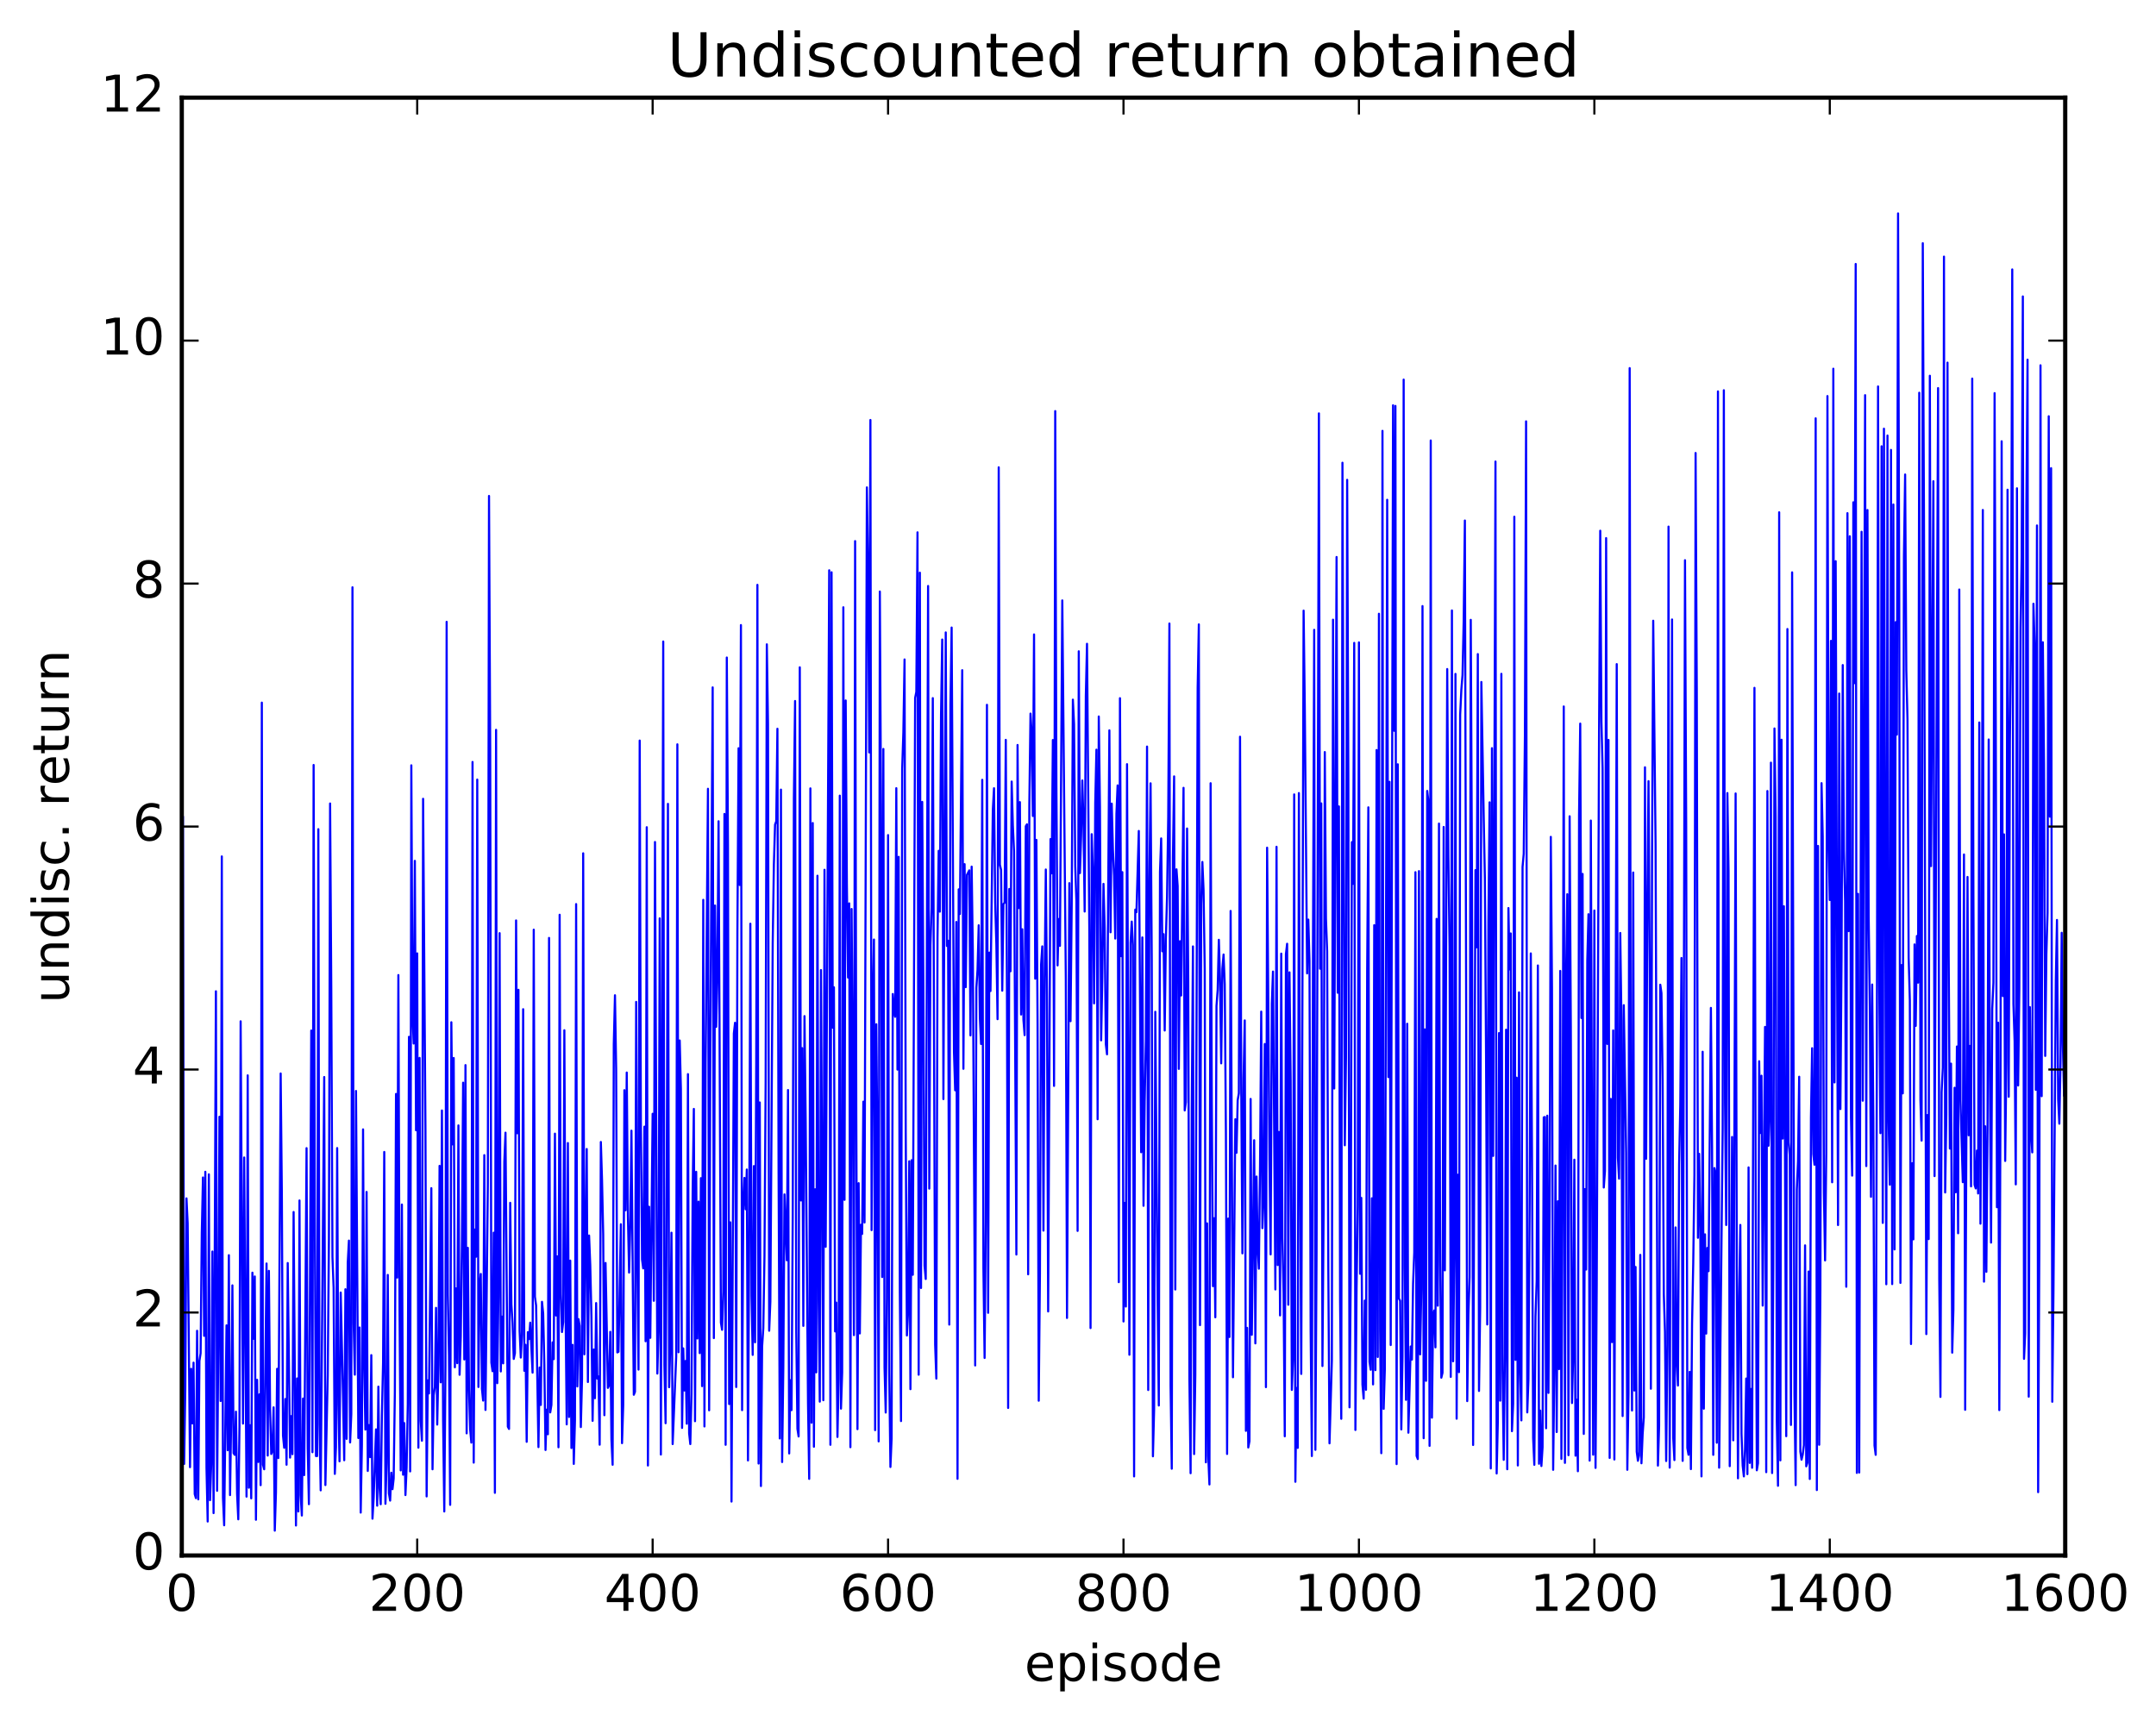 <?xml version="1.0" encoding="utf-8" standalone="no"?>
<!DOCTYPE svg PUBLIC "-//W3C//DTD SVG 1.1//EN"
  "http://www.w3.org/Graphics/SVG/1.1/DTD/svg11.dtd">
<!-- Created with matplotlib (http://matplotlib.org/) -->
<svg height="408pt" version="1.1" viewBox="0 0 511 408" width="511pt" xmlns="http://www.w3.org/2000/svg" xmlns:xlink="http://www.w3.org/1999/xlink">
 <defs>
  <style type="text/css">
*{stroke-linecap:butt;stroke-linejoin:round;stroke-miterlimit:100000;}
  </style>
 </defs>
 <g id="figure_1">
  <g id="patch_1">
   <path d="M 0 408.169 
L 511.954 408.169 
L 511.954 0 
L 0 0 
z
" style="fill:#ffffff;"/>
  </g>
  <g id="axes_1">
   <g id="patch_2">
    <path d="M 43.084 368.742 
L 489.484 368.742 
L 489.484 23.142 
L 43.084 23.142 
z
" style="fill:#ffffff;"/>
   </g>
   <g id="line2d_1">
    <path clip-path="url(#pb3cfd54b79)" d="M 43.084 350.789 
L 43.363 193.582 
L 43.642 347.044 
L 43.921 329.13 
L 44.2 284.088 
L 44.479 289.99 
L 45.037 347.809 
L 45.316 324.489 
L 45.595 337.425 
L 45.874 323.032 
L 46.153 354.191 
L 46.432 355.142 
L 46.711 315.478 
L 46.99 355.435 
L 47.269 322.599 
L 47.548 320.802 
L 47.827 292.301 
L 48.106 279.137 
L 48.385 316.674 
L 48.664 277.787 
L 48.943 347.938 
L 49.222 360.691 
L 49.501 278.393 
L 49.78 355.628 
L 50.059 347.229 
L 50.338 296.688 
L 50.617 358.696 
L 51.175 234.993 
L 51.454 353.412 
L 51.733 319.852 
L 52.012 264.737 
L 52.291 332.128 
L 52.57 203.023 
L 52.849 355.045 
L 53.128 361.585 
L 53.686 314.191 
L 53.965 343.795 
L 54.244 297.557 
L 54.523 354.423 
L 54.802 335.636 
L 55.081 304.708 
L 55.36 344.476 
L 55.639 344.897 
L 55.918 334.649 
L 56.197 354.201 
L 56.476 360.169 
L 56.755 338.269 
L 57.034 242.114 
L 57.592 337.477 
L 57.871 274.397 
L 58.429 354.789 
L 58.708 254.926 
L 58.987 352.677 
L 59.266 337.865 
L 59.545 355.202 
L 59.824 301.701 
L 60.103 317.378 
L 60.382 302.596 
L 60.661 360.275 
L 60.94 327.102 
L 61.219 346.568 
L 61.498 330.532 
L 61.777 352.071 
L 62.056 166.567 
L 62.335 347.227 
L 62.614 348.309 
L 63.172 299.527 
L 63.451 345.059 
L 63.73 301.274 
L 64.009 333.772 
L 64.288 344.687 
L 64.567 343.962 
L 64.846 333.629 
L 65.125 362.857 
L 65.404 353.799 
L 65.683 324.489 
L 65.962 345.65 
L 66.52 254.479 
L 66.799 282.805 
L 67.078 340.327 
L 67.357 343.205 
L 67.636 331.659 
L 67.915 347.228 
L 68.194 299.416 
L 68.752 345.54 
L 69.031 335.698 
L 69.31 344.731 
L 69.589 287.32 
L 70.147 361.637 
L 70.426 326.777 
L 70.705 358.313 
L 70.984 284.582 
L 71.263 354.428 
L 71.542 359.27 
L 71.821 331.544 
L 72.1 349.686 
L 72.658 272.179 
L 72.937 343.266 
L 73.216 356.581 
L 73.774 244.305 
L 74.053 344.261 
L 74.332 181.344 
L 74.611 285.82 
L 74.89 345.177 
L 75.169 345.169 
L 75.448 196.57 
L 75.727 337.559 
L 76.006 353.3 
L 76.843 255.32 
L 77.122 352.048 
L 77.68 326.065 
L 77.959 293.948 
L 78.238 190.476 
L 78.517 234.485 
L 78.796 297.979 
L 79.075 305.331 
L 79.354 349.4 
L 79.633 343.037 
L 79.912 272.163 
L 80.191 332.978 
L 80.47 346.423 
L 80.749 306.415 
L 81.307 331.325 
L 81.586 346.165 
L 81.865 305.63 
L 82.144 341.099 
L 82.423 299.356 
L 82.702 294.098 
L 82.981 341.951 
L 83.26 335.184 
L 83.539 139.224 
L 83.818 313.693 
L 84.097 325.88 
L 84.376 258.625 
L 84.934 340.894 
L 85.213 314.699 
L 85.492 358.574 
L 85.771 342.633 
L 86.05 267.733 
L 86.329 323.963 
L 86.608 338.902 
L 86.887 282.565 
L 87.166 348.7 
L 87.445 337.833 
L 87.724 345.425 
L 88.003 321.247 
L 88.282 360.019 
L 88.561 355.034 
L 89.119 338.847 
L 89.398 356.939 
L 89.677 328.721 
L 89.956 352.741 
L 90.235 356.593 
L 90.514 335.58 
L 90.793 323.071 
L 91.072 273.086 
L 91.351 356.492 
L 91.63 346.783 
L 91.909 302.237 
L 92.188 354.039 
L 92.467 355.735 
L 92.746 349.12 
L 93.025 353.027 
L 93.304 350.497 
L 93.583 330.144 
L 93.862 259.327 
L 94.141 302.872 
L 94.42 231.151 
L 94.699 310.362 
L 94.978 348.57 
L 95.257 285.545 
L 95.536 349.598 
L 95.815 337.355 
L 96.094 354.42 
L 96.373 347.916 
L 96.652 332.882 
L 96.931 245.788 
L 97.21 348.811 
L 97.489 181.43 
L 97.768 240.079 
L 98.047 247.377 
L 98.326 204.075 
L 98.605 267.947 
L 98.884 226.008 
L 99.163 343.188 
L 99.442 250.79 
L 99.721 336.823 
L 100 341.535 
L 100.279 189.364 
L 100.837 267.608 
L 101.116 354.741 
L 101.395 327.23 
L 101.674 330.326 
L 102.232 281.671 
L 102.511 348.309 
L 102.79 330.731 
L 103.069 328.792 
L 103.348 310.042 
L 103.627 337.713 
L 103.906 323.668 
L 104.185 276.372 
L 104.464 327.698 
L 104.743 263.254 
L 105.022 336.624 
L 105.301 358.31 
L 105.58 323.892 
L 105.859 147.41 
L 106.138 306.98 
L 106.417 321.325 
L 106.696 356.741 
L 106.975 242.335 
L 107.254 271.288 
L 107.533 250.803 
L 107.812 324.134 
L 108.091 305.426 
L 108.37 323.152 
L 108.649 266.792 
L 108.928 325.907 
L 109.207 316.83 
L 109.486 294.05 
L 109.765 256.663 
L 110.044 322.271 
L 110.323 252.498 
L 110.602 339.788 
L 110.881 295.808 
L 111.16 329.324 
L 111.439 338.883 
L 111.718 341.99 
L 111.997 180.633 
L 112.276 346.73 
L 112.555 291.472 
L 112.834 297.926 
L 113.113 184.808 
L 113.392 328.798 
L 113.671 305.063 
L 113.95 302.004 
L 114.229 329.221 
L 114.508 332.021 
L 114.787 273.836 
L 115.066 334.241 
L 115.624 280.667 
L 115.903 117.571 
L 116.182 177.558 
L 116.461 323.026 
L 116.74 325.06 
L 117.019 292.218 
L 117.298 353.891 
L 117.577 173.018 
L 117.856 327.894 
L 118.135 307.436 
L 118.414 221.215 
L 118.693 325.112 
L 118.972 312.117 
L 119.251 323.193 
L 119.53 275.42 
L 119.809 268.513 
L 120.367 338.207 
L 120.646 338.747 
L 120.925 285.144 
L 121.204 309.206 
L 121.483 313.631 
L 121.762 322.15 
L 122.041 320.788 
L 122.32 218.198 
L 122.599 268.65 
L 122.878 234.641 
L 123.157 315.53 
L 123.436 321.824 
L 123.715 316.428 
L 123.994 239.242 
L 124.273 324.961 
L 124.552 318.796 
L 124.831 341.795 
L 125.11 315.796 
L 125.389 317.449 
L 125.668 313.552 
L 126.226 325.398 
L 126.505 220.394 
L 126.784 307.394 
L 127.063 309.482 
L 127.621 343.05 
L 127.9 324.19 
L 128.179 333.058 
L 128.458 308.614 
L 128.737 311.344 
L 129.016 323.374 
L 129.295 343.736 
L 129.574 334.169 
L 129.853 340.003 
L 130.132 222.343 
L 130.411 334.829 
L 130.69 333.057 
L 130.969 318.23 
L 131.248 322.194 
L 131.527 268.745 
L 131.806 311.858 
L 132.085 297.839 
L 132.364 343.09 
L 132.643 216.853 
L 132.922 306.878 
L 133.201 315.767 
L 133.48 313.395 
L 133.759 244.232 
L 134.038 309.023 
L 134.317 337.663 
L 134.596 270.97 
L 134.875 335.903 
L 135.154 298.843 
L 135.433 343.268 
L 135.712 318.813 
L 135.991 347.035 
L 136.27 336.807 
L 136.549 214.323 
L 136.828 328.67 
L 137.107 312.713 
L 137.386 314.32 
L 137.665 338.301 
L 137.944 326.986 
L 138.223 202.283 
L 138.502 321.058 
L 139.06 272.384 
L 139.339 327.617 
L 139.618 292.893 
L 139.897 299.875 
L 140.176 312.024 
L 140.455 336.826 
L 140.734 319.924 
L 141.013 331.46 
L 141.292 308.906 
L 141.571 326.823 
L 141.85 326.293 
L 142.129 342.483 
L 142.408 270.72 
L 142.687 279.743 
L 142.966 292.603 
L 143.245 335.488 
L 143.524 299.396 
L 144.082 329.012 
L 144.361 328.409 
L 144.64 315.723 
L 144.919 341.202 
L 145.198 347.236 
L 145.477 247.535 
L 145.756 235.939 
L 146.035 253.37 
L 146.314 320.608 
L 146.593 320.448 
L 147.151 290.216 
L 147.43 342.115 
L 147.709 333.093 
L 147.988 258.443 
L 148.267 286.906 
L 148.546 254.256 
L 148.825 288.331 
L 149.104 301.676 
L 149.383 290.368 
L 149.662 268.041 
L 150.22 330.644 
L 150.499 329.939 
L 150.778 237.512 
L 151.057 298.582 
L 151.336 324.679 
L 151.615 175.557 
L 151.894 265.97 
L 152.173 298.572 
L 152.452 300.683 
L 152.731 267.087 
L 153.01 317.956 
L 153.289 196.101 
L 153.568 347.415 
L 153.847 286.066 
L 154.126 317.15 
L 154.684 264.035 
L 154.963 308.366 
L 155.242 199.605 
L 155.8 325.618 
L 156.079 315.409 
L 156.358 217.711 
L 156.637 344.815 
L 157.195 152.078 
L 157.474 323.545 
L 157.753 337.388 
L 158.032 279.021 
L 158.311 190.563 
L 158.59 328.854 
L 158.869 318.521 
L 159.148 292.23 
L 159.427 342.335 
L 160.264 321.611 
L 160.543 176.451 
L 160.822 320.559 
L 161.101 246.659 
L 161.38 258.184 
L 161.659 338.505 
L 161.938 319.65 
L 162.217 329.638 
L 162.496 322.628 
L 162.775 337.509 
L 163.054 254.635 
L 163.333 339.754 
L 163.612 342.336 
L 163.891 330.513 
L 164.17 282.367 
L 164.449 262.882 
L 164.728 336.908 
L 165.007 277.787 
L 165.286 317.305 
L 165.565 284.857 
L 165.844 320.774 
L 166.123 279.294 
L 166.402 328.598 
L 166.681 213.32 
L 166.96 338.155 
L 167.239 251.979 
L 167.797 186.991 
L 168.076 334.327 
L 168.355 248.397 
L 168.913 162.953 
L 169.192 317.209 
L 169.471 214.664 
L 169.75 243.421 
L 170.029 231.072 
L 170.308 194.688 
L 170.866 313.544 
L 171.145 315.246 
L 171.424 306.217 
L 171.703 192.951 
L 171.982 342.505 
L 172.261 155.873 
L 172.54 200.478 
L 172.819 332.846 
L 173.098 289.772 
L 173.377 355.962 
L 173.935 244.998 
L 174.214 242.461 
L 174.493 328.809 
L 174.772 220.739 
L 175.051 177.379 
L 175.33 209.795 
L 175.609 148.179 
L 175.888 334.291 
L 176.167 286.171 
L 176.446 279.234 
L 176.725 286.665 
L 177.004 277.25 
L 177.283 346.215 
L 177.562 294.269 
L 177.841 218.977 
L 178.12 307.169 
L 178.399 321.189 
L 178.678 276.43 
L 178.957 318.202 
L 179.236 251.638 
L 179.515 138.644 
L 179.794 346.947 
L 180.073 261.349 
L 180.352 352.283 
L 180.631 319.205 
L 180.91 314.869 
L 181.189 297.832 
L 181.468 256.595 
L 181.747 152.748 
L 182.026 171.64 
L 182.305 315.465 
L 182.584 308.548 
L 183.142 223.581 
L 183.421 204.913 
L 183.7 195.467 
L 183.979 194.712 
L 184.258 172.757 
L 184.537 278.121 
L 184.816 340.997 
L 185.095 187.19 
L 185.374 346.591 
L 185.653 324.242 
L 185.932 283.146 
L 186.49 298.767 
L 186.769 258.406 
L 187.048 344.557 
L 187.327 327.198 
L 187.606 334.285 
L 187.885 288.766 
L 188.164 189.156 
L 188.443 166.182 
L 188.722 315.668 
L 189.001 338.711 
L 189.28 340.528 
L 189.559 158.193 
L 189.838 284.585 
L 190.117 248.474 
L 190.396 314.312 
L 190.675 240.884 
L 190.954 265.356 
L 191.512 332.693 
L 191.791 350.583 
L 192.07 186.896 
L 192.349 337.268 
L 192.628 195.104 
L 192.907 342.964 
L 193.186 281.933 
L 193.465 325.336 
L 193.744 207.602 
L 194.023 308.164 
L 194.302 332.273 
L 194.581 229.96 
L 195.139 331.935 
L 195.418 206.193 
L 195.697 295.564 
L 196.534 135.194 
L 196.813 342.501 
L 197.092 135.662 
L 197.371 243.62 
L 197.65 234.052 
L 197.929 315.622 
L 198.208 308.798 
L 198.487 340.643 
L 198.766 326.877 
L 199.045 188.618 
L 199.324 333.934 
L 199.603 325.368 
L 199.882 143.964 
L 200.161 284.437 
L 200.44 166.058 
L 200.719 209.765 
L 200.998 231.734 
L 201.277 214.153 
L 201.556 343.072 
L 201.835 215.483 
L 202.114 250.994 
L 202.393 316.504 
L 202.672 128.275 
L 202.951 264.072 
L 203.23 338.793 
L 203.509 280.488 
L 203.788 316.103 
L 204.067 290.333 
L 204.346 292.507 
L 204.625 261.165 
L 204.904 289.805 
L 205.462 115.542 
L 205.741 134.873 
L 206.02 178.37 
L 206.299 99.563 
L 206.578 291.617 
L 206.857 238.277 
L 207.136 222.728 
L 207.415 339.026 
L 207.694 242.801 
L 207.973 274.008 
L 208.252 341.694 
L 208.531 140.231 
L 208.81 191.033 
L 209.089 302.734 
L 209.368 177.547 
L 209.647 324.18 
L 209.926 334.857 
L 210.205 307.826 
L 210.484 197.968 
L 210.763 325.538 
L 211.042 347.761 
L 211.321 340.975 
L 211.6 235.643 
L 211.879 239.496 
L 212.158 241.038 
L 212.437 186.846 
L 212.716 253.557 
L 212.995 203.122 
L 213.274 306.453 
L 213.553 336.877 
L 213.832 182.217 
L 214.111 173.618 
L 214.39 156.33 
L 214.669 268.347 
L 214.948 316.586 
L 215.227 311.02 
L 215.506 275.287 
L 215.785 329.315 
L 216.064 275.039 
L 216.343 302.2 
L 216.901 165.433 
L 217.18 164.017 
L 217.459 126.197 
L 217.738 325.889 
L 218.017 135.759 
L 218.296 305.33 
L 218.575 190.105 
L 218.854 234.051 
L 219.133 300.03 
L 219.412 303.198 
L 219.97 138.917 
L 220.249 281.775 
L 220.528 224.029 
L 220.807 215.121 
L 221.086 165.5 
L 221.644 318.729 
L 221.923 326.811 
L 222.202 222.237 
L 222.481 201.693 
L 222.76 216.122 
L 223.039 169.412 
L 223.318 151.609 
L 223.597 260.55 
L 224.155 149.923 
L 224.434 224.255 
L 224.713 223.007 
L 224.992 314.009 
L 225.271 167.073 
L 225.55 148.766 
L 226.108 249.435 
L 226.387 258.473 
L 226.666 218.563 
L 226.945 350.569 
L 227.224 210.832 
L 227.503 216.678 
L 228.061 158.878 
L 228.34 253.371 
L 228.619 204.859 
L 228.898 234.01 
L 229.177 207.414 
L 229.735 206.33 
L 230.014 245.454 
L 230.293 205.442 
L 230.572 225.54 
L 231.13 323.694 
L 231.409 234.165 
L 231.688 229.9 
L 231.967 219.348 
L 232.246 241.302 
L 232.525 247.486 
L 232.804 184.869 
L 233.083 300.568 
L 233.362 321.916 
L 233.641 289.706 
L 233.92 167.083 
L 234.199 311.214 
L 234.478 225.826 
L 234.757 234.938 
L 235.315 191.983 
L 235.594 186.861 
L 235.873 214.093 
L 236.152 223.878 
L 236.431 241.605 
L 236.71 110.781 
L 236.989 205.001 
L 237.268 206.218 
L 237.547 234.847 
L 237.826 214.3 
L 238.105 213.986 
L 238.384 175.394 
L 238.663 234.907 
L 238.942 333.766 
L 239.221 210.742 
L 239.5 230.251 
L 239.779 185.28 
L 240.058 195.661 
L 240.337 201.741 
L 240.895 297.398 
L 241.174 176.606 
L 241.453 215.268 
L 241.732 190.154 
L 242.011 240.503 
L 242.29 220.293 
L 242.569 241.755 
L 242.848 245.395 
L 243.127 195.876 
L 243.406 195.413 
L 243.685 302.088 
L 243.964 190.69 
L 244.243 169.167 
L 244.522 173.788 
L 244.801 193.438 
L 245.08 150.399 
L 245.359 231.994 
L 245.638 199.105 
L 245.917 242.711 
L 246.196 332.054 
L 246.475 301.992 
L 246.754 228.692 
L 247.033 224.345 
L 247.312 291.726 
L 247.591 231.9 
L 247.87 206.129 
L 248.149 236.084 
L 248.428 310.893 
L 248.986 198.911 
L 249.265 207.034 
L 249.544 175.432 
L 249.823 257.426 
L 250.102 97.453 
L 250.381 186.343 
L 250.66 228.862 
L 250.939 217.867 
L 251.218 224.226 
L 251.776 142.336 
L 252.613 231.953 
L 252.892 312.436 
L 253.45 209.365 
L 253.729 242.082 
L 254.008 214.457 
L 254.287 165.861 
L 254.566 171.729 
L 254.845 205.319 
L 255.124 213.604 
L 255.403 291.797 
L 255.682 154.398 
L 255.961 206.976 
L 256.24 198.186 
L 256.519 185.015 
L 256.798 194.856 
L 257.077 216.088 
L 257.356 164.968 
L 257.635 152.617 
L 258.193 221.372 
L 258.472 314.83 
L 258.751 197.753 
L 259.03 206.636 
L 259.309 237.861 
L 259.588 190.301 
L 259.867 177.723 
L 260.146 265.329 
L 260.425 169.851 
L 260.704 191.361 
L 260.983 246.625 
L 261.262 231.769 
L 261.541 209.53 
L 261.82 219.979 
L 262.099 247.553 
L 262.378 249.941 
L 262.936 173.133 
L 263.215 221.004 
L 263.494 190.512 
L 263.773 201.414 
L 264.052 207.63 
L 264.331 222.498 
L 264.61 192.932 
L 264.889 186.189 
L 265.168 303.948 
L 265.447 165.513 
L 265.726 226.672 
L 266.005 206.751 
L 266.284 313.269 
L 266.563 285.163 
L 266.842 309.725 
L 267.121 181.156 
L 267.679 321.156 
L 267.958 223.548 
L 268.237 218.476 
L 268.516 224.051 
L 268.795 349.996 
L 269.074 215.637 
L 269.353 216.244 
L 269.911 196.987 
L 270.469 273.147 
L 270.748 222.23 
L 271.027 285.848 
L 271.306 260.97 
L 271.585 246.663 
L 271.864 176.982 
L 272.143 329.517 
L 272.422 209.026 
L 272.701 185.697 
L 272.98 227.577 
L 273.259 345.232 
L 273.538 334.113 
L 273.817 239.856 
L 274.375 308.39 
L 274.654 333.185 
L 274.933 206.679 
L 275.212 198.758 
L 275.491 225.517 
L 275.77 221.454 
L 276.049 244.292 
L 276.328 222.443 
L 276.607 212.593 
L 276.886 193.71 
L 277.165 147.815 
L 277.444 328.496 
L 277.723 348.175 
L 278.002 203.164 
L 278.281 184.051 
L 278.56 305.689 
L 278.839 206.081 
L 279.118 210.03 
L 279.397 253.393 
L 279.676 223.124 
L 279.955 235.993 
L 280.513 186.765 
L 280.792 263.239 
L 281.071 261.257 
L 281.35 196.408 
L 281.629 232.393 
L 281.908 327.058 
L 282.187 349.241 
L 282.466 262.627 
L 282.745 224.359 
L 283.024 344.703 
L 283.303 325.871 
L 283.861 163.032 
L 284.14 148.02 
L 284.419 314.136 
L 284.698 214.186 
L 284.977 204.338 
L 285.256 210.947 
L 285.535 229.686 
L 285.814 346.664 
L 286.093 290.01 
L 286.372 345.123 
L 286.651 351.909 
L 286.93 185.673 
L 287.209 261.087 
L 287.488 304.899 
L 287.767 288.794 
L 288.046 312.281 
L 288.325 238.467 
L 288.604 234.687 
L 288.883 222.793 
L 289.162 232.124 
L 289.441 252.076 
L 289.72 229.684 
L 289.999 226.276 
L 290.278 233.383 
L 290.557 268.616 
L 290.836 344.677 
L 291.115 288.878 
L 291.394 316.945 
L 291.673 215.953 
L 292.231 326.49 
L 292.789 265.33 
L 293.068 273.273 
L 293.347 260.817 
L 293.626 259.172 
L 293.905 174.65 
L 294.184 257.006 
L 294.463 297.121 
L 294.742 255.668 
L 295.021 241.901 
L 295.3 339.196 
L 295.579 314.785 
L 295.858 343.142 
L 296.137 341.649 
L 296.416 260.517 
L 296.695 316.419 
L 297.253 270.299 
L 297.532 318.46 
L 297.811 278.907 
L 298.09 295.648 
L 298.369 300.762 
L 298.648 276.39 
L 298.927 239.812 
L 299.206 291.139 
L 299.485 284.067 
L 299.764 247.494 
L 300.043 328.836 
L 300.322 200.951 
L 300.88 274.668 
L 301.159 297.369 
L 301.438 237.972 
L 301.717 230.318 
L 302.275 305.676 
L 302.554 200.739 
L 302.833 299.893 
L 303.112 268.342 
L 303.391 311.831 
L 303.67 226.067 
L 303.949 293.543 
L 304.228 306.61 
L 304.507 340.489 
L 304.786 226.174 
L 305.065 223.728 
L 305.344 309.3 
L 305.623 230.501 
L 305.902 256.336 
L 306.181 329.497 
L 306.46 322.455 
L 306.739 188.325 
L 307.018 351.272 
L 307.297 329.03 
L 307.576 343.238 
L 307.855 188.003 
L 308.134 275.195 
L 308.413 325.703 
L 308.971 144.753 
L 309.25 167.458 
L 309.808 230.757 
L 310.087 218.003 
L 310.366 227.75 
L 310.645 315.561 
L 310.924 345.169 
L 311.203 222.49 
L 311.482 149.31 
L 311.761 343.704 
L 312.04 297.38 
L 312.598 97.998 
L 312.877 229.642 
L 313.156 190.456 
L 313.435 323.833 
L 313.714 287.026 
L 313.993 178.286 
L 314.272 217.813 
L 314.551 225.53 
L 314.83 300.744 
L 315.109 342.157 
L 315.667 322.526 
L 315.946 146.906 
L 316.225 258.039 
L 316.783 132.044 
L 317.062 235.338 
L 317.341 191.167 
L 317.62 308.408 
L 317.899 336.339 
L 318.178 109.697 
L 318.736 271.498 
L 319.015 250.749 
L 319.294 113.752 
L 319.573 183.967 
L 319.852 333.621 
L 320.131 304.083 
L 320.41 199.636 
L 320.689 209.53 
L 320.968 152.406 
L 321.247 338.99 
L 321.526 305.398 
L 321.805 286.023 
L 322.084 152.284 
L 322.363 301.967 
L 322.642 283.972 
L 322.921 328.227 
L 323.2 331.554 
L 323.479 308.315 
L 323.758 329.459 
L 324.037 230.225 
L 324.316 191.389 
L 324.595 322.865 
L 324.874 324.712 
L 325.153 284.07 
L 325.432 328.185 
L 325.711 219.324 
L 325.99 324.804 
L 326.269 177.802 
L 326.548 321.684 
L 326.827 145.498 
L 327.106 315.197 
L 327.385 344.494 
L 327.664 102.142 
L 327.943 333.99 
L 328.222 324.605 
L 328.78 118.483 
L 329.059 255.335 
L 329.338 185.344 
L 329.617 318.851 
L 330.175 96.074 
L 330.454 173.243 
L 330.733 96.229 
L 331.012 347.082 
L 331.291 181.183 
L 331.57 307.856 
L 331.849 308.358 
L 332.128 338.867 
L 332.407 321.615 
L 332.686 89.987 
L 332.965 300.155 
L 333.244 331.852 
L 333.523 242.688 
L 333.802 339.635 
L 334.36 319.202 
L 334.639 322.316 
L 334.918 304.348 
L 335.197 296.921 
L 335.476 206.762 
L 335.755 345.141 
L 336.034 345.881 
L 336.313 206.506 
L 336.592 321.065 
L 336.871 305.564 
L 337.15 143.677 
L 337.429 340.944 
L 337.708 244.031 
L 337.987 327.338 
L 338.266 187.499 
L 338.545 189.856 
L 338.824 342.757 
L 339.103 104.42 
L 339.382 336.075 
L 339.661 311.838 
L 339.94 310.658 
L 340.219 319.405 
L 340.498 217.822 
L 340.777 309.531 
L 341.056 195.236 
L 341.335 298.782 
L 341.614 326.595 
L 341.893 325.426 
L 342.172 196.042 
L 342.451 301.151 
L 343.009 158.605 
L 343.288 202.839 
L 343.567 224.422 
L 343.846 326.399 
L 344.125 144.715 
L 344.404 322.708 
L 344.683 298.189 
L 344.962 159.758 
L 345.241 336.316 
L 345.52 278.483 
L 345.799 325.283 
L 346.078 169.421 
L 346.357 163.528 
L 346.636 160.037 
L 346.915 147.124 
L 347.194 123.397 
L 347.752 332.148 
L 348.031 311.577 
L 348.31 302.731 
L 348.589 146.943 
L 348.868 205.02 
L 349.147 342.547 
L 349.705 206.266 
L 349.984 224.567 
L 350.263 155.06 
L 350.542 329.737 
L 350.821 309.998 
L 351.1 161.675 
L 351.658 193.701 
L 351.937 208.376 
L 352.216 250.411 
L 352.495 313.981 
L 352.774 218.596 
L 353.053 190.202 
L 353.332 348.101 
L 353.611 177.365 
L 353.89 274.02 
L 354.448 109.416 
L 354.727 349.307 
L 355.006 336.969 
L 355.285 244.904 
L 355.564 332.043 
L 355.843 159.74 
L 356.122 324.867 
L 356.401 346.069 
L 356.68 320.798 
L 356.959 244.102 
L 357.238 348.294 
L 357.517 215.267 
L 357.796 229.813 
L 358.075 221.281 
L 358.354 339.274 
L 358.633 332.767 
L 358.912 122.496 
L 359.191 322.386 
L 359.47 255.476 
L 359.749 347.402 
L 360.028 235.253 
L 360.307 325.445 
L 360.586 336.717 
L 360.865 205.509 
L 361.144 202.397 
L 361.423 174.467 
L 361.702 99.885 
L 361.981 334.826 
L 362.26 326.987 
L 362.539 286.112 
L 362.818 226.019 
L 363.097 272.274 
L 363.376 340.916 
L 363.655 347.247 
L 363.934 312.108 
L 364.213 303.643 
L 364.492 228.877 
L 364.771 347 
L 365.05 334.397 
L 365.329 347.536 
L 365.608 343.067 
L 365.887 264.88 
L 366.166 264.803 
L 366.445 338.575 
L 366.724 264.484 
L 367.003 330.198 
L 367.282 286.107 
L 367.561 198.392 
L 367.84 234.275 
L 368.119 348.435 
L 368.398 324.33 
L 368.677 276.307 
L 368.956 339.477 
L 369.235 284.768 
L 369.514 324.563 
L 369.793 230.166 
L 370.072 345.845 
L 370.351 281.379 
L 370.63 167.476 
L 370.909 346.79 
L 371.188 231.05 
L 371.467 211.98 
L 371.746 344.969 
L 372.025 193.508 
L 372.304 243.425 
L 372.583 332.605 
L 372.862 321.459 
L 373.141 274.92 
L 373.42 345.089 
L 373.699 331.819 
L 373.978 348.769 
L 374.257 193.235 
L 374.536 171.539 
L 374.815 241.332 
L 375.094 207.178 
L 375.373 339.923 
L 375.652 281.886 
L 375.931 300.962 
L 376.21 227.753 
L 376.489 216.728 
L 376.768 346.256 
L 377.047 194.525 
L 377.605 344.849 
L 377.884 215.848 
L 378.163 347.981 
L 378.442 304.981 
L 379 173.425 
L 379.279 125.814 
L 379.558 171.03 
L 379.837 182.168 
L 380.116 281.511 
L 380.395 277.611 
L 380.674 127.563 
L 380.953 247.471 
L 381.232 175.408 
L 381.511 345.617 
L 381.79 260.517 
L 382.069 318.158 
L 382.348 244.273 
L 382.627 345.986 
L 383.185 157.435 
L 383.464 274.413 
L 383.743 279.413 
L 384.022 221.174 
L 384.301 241.91 
L 384.58 335.693 
L 384.859 238.286 
L 385.417 273.289 
L 385.696 348.432 
L 385.975 330.369 
L 386.254 87.265 
L 386.533 281.906 
L 386.812 334.377 
L 387.091 206.838 
L 387.37 329.647 
L 387.649 300.348 
L 387.928 344.161 
L 388.207 346.296 
L 388.486 345.057 
L 388.765 297.486 
L 389.044 346.884 
L 389.323 340.017 
L 389.602 336.003 
L 389.881 181.896 
L 390.16 274.706 
L 390.439 215.415 
L 390.718 185.184 
L 390.997 227.965 
L 391.276 329.211 
L 391.555 203.336 
L 391.834 147.149 
L 392.392 200.077 
L 392.95 347.435 
L 393.229 338.002 
L 393.508 233.436 
L 393.787 235.441 
L 394.066 255.996 
L 394.345 306.74 
L 394.624 315.666 
L 394.903 346.349 
L 395.182 318.632 
L 395.461 124.838 
L 395.74 347.916 
L 396.298 146.853 
L 396.577 340.901 
L 396.856 346.129 
L 397.135 290.975 
L 397.414 322.65 
L 397.693 328.455 
L 397.972 276.043 
L 398.251 261.891 
L 398.53 227.102 
L 398.809 346.315 
L 399.367 132.802 
L 399.646 195.171 
L 399.925 343.246 
L 400.204 344.87 
L 400.483 325.213 
L 400.762 348.267 
L 401.041 313.748 
L 401.32 299.458 
L 401.599 278.49 
L 401.878 107.386 
L 402.157 163.349 
L 402.436 293.429 
L 402.715 273.527 
L 402.994 291.532 
L 403.273 349.993 
L 403.552 249.334 
L 403.831 333.94 
L 404.11 292.619 
L 404.389 316.143 
L 404.668 295.833 
L 404.947 301.343 
L 405.505 238.939 
L 405.784 272.236 
L 406.063 344.886 
L 406.342 276.903 
L 406.621 278.283 
L 406.9 342.015 
L 407.179 92.784 
L 407.458 347.931 
L 408.295 267.669 
L 408.574 92.511 
L 408.853 261.262 
L 409.132 290.402 
L 409.411 188.006 
L 409.69 206.633 
L 409.969 347.571 
L 410.248 322.589 
L 410.527 269.534 
L 410.806 341.44 
L 411.364 188.1 
L 411.643 300.251 
L 411.922 350.452 
L 412.201 307.216 
L 412.48 290.387 
L 412.759 339.843 
L 413.038 347.421 
L 413.317 349.995 
L 413.596 343.618 
L 413.875 326.795 
L 414.154 349.462 
L 414.433 276.745 
L 414.712 346.8 
L 414.991 329.268 
L 415.27 347.955 
L 415.828 163.061 
L 416.107 279.116 
L 416.386 348.549 
L 416.665 346.877 
L 416.944 251.579 
L 417.223 268.588 
L 417.502 255.008 
L 417.781 309.507 
L 418.339 243.445 
L 418.618 348.993 
L 418.897 187.519 
L 419.176 271.605 
L 419.455 263.551 
L 419.734 180.796 
L 420.013 349.201 
L 420.292 300.046 
L 420.571 172.692 
L 420.85 193.589 
L 421.129 336.903 
L 421.408 352.219 
L 421.687 121.444 
L 421.966 346.196 
L 422.245 175.368 
L 422.524 269.911 
L 422.803 214.836 
L 423.361 340.464 
L 423.64 149.115 
L 423.919 270.82 
L 424.198 273.842 
L 424.477 337.798 
L 424.756 135.683 
L 425.314 330.551 
L 425.593 352.068 
L 425.872 281.967 
L 426.151 275.298 
L 426.43 255.255 
L 426.709 344.127 
L 426.988 346.036 
L 427.267 344.815 
L 427.546 342.595 
L 427.825 295.23 
L 428.104 347.607 
L 428.383 346.763 
L 428.662 301.429 
L 428.941 350.608 
L 429.22 264.924 
L 429.499 248.486 
L 429.778 273.591 
L 430.057 276.115 
L 430.336 99.17 
L 430.615 353.233 
L 430.894 200.537 
L 431.173 342.496 
L 431.452 305.904 
L 431.731 185.659 
L 432.01 198.324 
L 432.289 282.734 
L 432.568 298.797 
L 432.847 273.439 
L 433.126 93.894 
L 433.405 198.45 
L 433.684 213.361 
L 433.963 151.918 
L 434.242 280.269 
L 434.521 87.412 
L 434.8 256.603 
L 435.079 133.041 
L 435.637 290.411 
L 435.916 164.416 
L 436.195 262.92 
L 436.474 227.078 
L 436.753 157.659 
L 437.032 201.56 
L 437.311 213.627 
L 437.59 305.037 
L 437.869 121.651 
L 438.148 220.73 
L 438.427 127.13 
L 438.706 264.859 
L 438.985 278.693 
L 439.264 119.079 
L 439.543 161.951 
L 439.822 62.575 
L 440.101 349.169 
L 440.38 211.892 
L 440.659 349.082 
L 441.217 126.066 
L 441.496 260.936 
L 442.054 93.679 
L 442.333 276.43 
L 442.612 120.904 
L 442.891 216.91 
L 443.17 238.613 
L 443.449 283.711 
L 443.728 233.392 
L 444.007 265.279 
L 444.286 342.674 
L 444.565 344.884 
L 444.844 249.648 
L 445.123 91.612 
L 445.402 232.393 
L 445.681 268.622 
L 445.96 105.791 
L 446.239 289.897 
L 446.518 101.621 
L 447.076 304.446 
L 447.355 103.249 
L 447.634 265.89 
L 447.913 280.846 
L 448.192 106.659 
L 448.471 304.409 
L 448.75 119.599 
L 449.029 296.186 
L 449.308 147.481 
L 449.587 174.144 
L 449.866 50.594 
L 450.145 142.814 
L 450.424 304.122 
L 450.703 228.779 
L 450.982 259.195 
L 451.261 131.844 
L 451.54 112.487 
L 451.819 158.897 
L 452.098 170.52 
L 452.377 227.007 
L 452.656 237.142 
L 452.935 318.613 
L 453.214 275.753 
L 453.493 293.809 
L 453.772 223.889 
L 454.051 243.202 
L 454.33 221.89 
L 454.609 232.948 
L 454.888 93.104 
L 455.167 260.807 
L 455.446 270.387 
L 455.725 57.655 
L 456.004 122.284 
L 456.562 316.264 
L 456.841 264.332 
L 457.12 293.737 
L 457.399 89.075 
L 457.678 205.32 
L 458.236 114.083 
L 458.515 278.805 
L 459.352 92 
L 459.631 303.254 
L 459.91 331.155 
L 460.189 258.917 
L 460.468 253.159 
L 460.747 60.833 
L 461.026 282.685 
L 461.305 264.179 
L 461.584 85.967 
L 461.863 226.281 
L 462.142 272.278 
L 462.421 252.144 
L 462.7 320.657 
L 462.979 310.468 
L 463.258 257.867 
L 463.537 282.645 
L 463.816 248.087 
L 464.095 292.354 
L 464.374 139.751 
L 464.653 260.854 
L 465.211 280.249 
L 465.49 202.564 
L 465.769 334.206 
L 466.327 207.892 
L 466.606 269.129 
L 466.885 247.941 
L 467.164 281.244 
L 467.443 89.75 
L 467.722 212.012 
L 468.001 280.858 
L 468.28 281.731 
L 468.559 272.756 
L 468.838 282.928 
L 469.117 171.272 
L 469.396 290.086 
L 469.675 238.799 
L 469.954 120.897 
L 470.233 303.827 
L 470.512 266.997 
L 470.791 301.502 
L 471.07 267.263 
L 471.349 175.304 
L 471.628 254.804 
L 471.907 294.57 
L 472.186 239.137 
L 472.465 232.946 
L 472.744 93.198 
L 473.023 170.793 
L 473.302 286.184 
L 473.581 242.444 
L 473.86 334.281 
L 474.139 260.533 
L 474.418 104.61 
L 474.697 236.135 
L 474.976 197.8 
L 475.255 275.21 
L 475.534 251.775 
L 475.813 116.094 
L 476.092 259.992 
L 476.371 175.827 
L 476.65 149.27 
L 476.929 63.876 
L 477.208 237.977 
L 477.487 246.828 
L 477.766 280.769 
L 478.045 115.757 
L 478.324 257.324 
L 478.603 234.518 
L 478.882 148.762 
L 479.161 132.079 
L 479.44 70.273 
L 479.719 322.132 
L 479.998 316.103 
L 480.277 120.21 
L 480.556 85.264 
L 480.835 331.093 
L 481.114 238.752 
L 481.393 268.266 
L 481.672 273.182 
L 481.951 143.12 
L 482.23 152.532 
L 482.509 258.358 
L 482.788 124.566 
L 483.067 353.732 
L 483.346 294.99 
L 483.625 86.597 
L 483.904 259.858 
L 484.183 152.259 
L 484.462 181.26 
L 484.741 250.317 
L 485.02 226.198 
L 485.299 216.388 
L 485.578 98.68 
L 485.857 193.603 
L 486.136 110.986 
L 486.415 332.299 
L 486.694 306.397 
L 487.252 232.447 
L 487.531 218.089 
L 487.81 260.568 
L 488.089 266.383 
L 488.368 252.064 
L 488.647 221.128 
L 488.926 247.59 
L 489.205 259.694 
L 489.205 259.694 
" style="fill:none;stroke:#0000ff;stroke-linecap:square;stroke-width:0.5;"/>
   </g>
   <g id="patch_3">
    <path d="M 43.084 368.742 
L 489.484 368.742 
" style="fill:none;stroke:#000000;stroke-linecap:square;stroke-linejoin:miter;"/>
   </g>
   <g id="patch_4">
    <path d="M 43.084 23.142 
L 489.484 23.142 
" style="fill:none;stroke:#000000;stroke-linecap:square;stroke-linejoin:miter;"/>
   </g>
   <g id="patch_5">
    <path d="M 489.484 368.742 
L 489.484 23.142 
" style="fill:none;stroke:#000000;stroke-linecap:square;stroke-linejoin:miter;"/>
   </g>
   <g id="patch_6">
    <path d="M 43.084 368.742 
L 43.084 23.142 
" style="fill:none;stroke:#000000;stroke-linecap:square;stroke-linejoin:miter;"/>
   </g>
   <g id="matplotlib.axis_1">
    <g id="xtick_1">
     <g id="line2d_2">
      <defs>
       <path d="M 0 0 
L 0 -4 
" id="m8e31c9f1b2" style="stroke:#000000;stroke-width:0.5;"/>
      </defs>
      <g>
       <use style="stroke:#000000;stroke-width:0.5;" x="43.084" xlink:href="#m8e31c9f1b2" y="368.742"/>
      </g>
     </g>
     <g id="line2d_3">
      <defs>
       <path d="M 0 0 
L 0 4 
" id="m9984b044dd" style="stroke:#000000;stroke-width:0.5;"/>
      </defs>
      <g>
       <use style="stroke:#000000;stroke-width:0.5;" x="43.084" xlink:href="#m9984b044dd" y="23.142"/>
      </g>
     </g>
     <g id="text_1">
      <!-- 0 -->
      <defs>
       <path d="M 31.781 66.406 
Q 24.172 66.406 20.328 58.906 
Q 16.5 51.422 16.5 36.375 
Q 16.5 21.391 20.328 13.891 
Q 24.172 6.391 31.781 6.391 
Q 39.453 6.391 43.281 13.891 
Q 47.125 21.391 47.125 36.375 
Q 47.125 51.422 43.281 58.906 
Q 39.453 66.406 31.781 66.406 
M 31.781 74.219 
Q 44.047 74.219 50.516 64.516 
Q 56.984 54.828 56.984 36.375 
Q 56.984 17.969 50.516 8.266 
Q 44.047 -1.422 31.781 -1.422 
Q 19.531 -1.422 13.062 8.266 
Q 6.594 17.969 6.594 36.375 
Q 6.594 54.828 13.062 64.516 
Q 19.531 74.219 31.781 74.219 
" id="BitstreamVeraSans-Roman-30"/>
      </defs>
      <g transform="translate(39.266 381.86)scale(0.12 -0.12)">
       <use xlink:href="#BitstreamVeraSans-Roman-30"/>
      </g>
     </g>
    </g>
    <g id="xtick_2">
     <g id="line2d_4">
      <g>
       <use style="stroke:#000000;stroke-width:0.5;" x="98.884" xlink:href="#m8e31c9f1b2" y="368.742"/>
      </g>
     </g>
     <g id="line2d_5">
      <g>
       <use style="stroke:#000000;stroke-width:0.5;" x="98.884" xlink:href="#m9984b044dd" y="23.142"/>
      </g>
     </g>
     <g id="text_2">
      <!-- 200 -->
      <defs>
       <path d="M 19.188 8.297 
L 53.609 8.297 
L 53.609 0 
L 7.328 0 
L 7.328 8.297 
Q 12.938 14.109 22.625 23.891 
Q 32.328 33.688 34.812 36.531 
Q 39.547 41.844 41.422 45.531 
Q 43.312 49.219 43.312 52.781 
Q 43.312 58.594 39.234 62.25 
Q 35.156 65.922 28.609 65.922 
Q 23.969 65.922 18.812 64.312 
Q 13.672 62.703 7.812 59.422 
L 7.812 69.391 
Q 13.766 71.781 18.938 73 
Q 24.125 74.219 28.422 74.219 
Q 39.75 74.219 46.484 68.547 
Q 53.219 62.891 53.219 53.422 
Q 53.219 48.922 51.531 44.891 
Q 49.859 40.875 45.406 35.406 
Q 44.188 33.984 37.641 27.219 
Q 31.109 20.453 19.188 8.297 
" id="BitstreamVeraSans-Roman-32"/>
      </defs>
      <g transform="translate(87.431 381.86)scale(0.12 -0.12)">
       <use xlink:href="#BitstreamVeraSans-Roman-32"/>
       <use x="63.623" xlink:href="#BitstreamVeraSans-Roman-30"/>
       <use x="127.246" xlink:href="#BitstreamVeraSans-Roman-30"/>
      </g>
     </g>
    </g>
    <g id="xtick_3">
     <g id="line2d_6">
      <g>
       <use style="stroke:#000000;stroke-width:0.5;" x="154.684" xlink:href="#m8e31c9f1b2" y="368.742"/>
      </g>
     </g>
     <g id="line2d_7">
      <g>
       <use style="stroke:#000000;stroke-width:0.5;" x="154.684" xlink:href="#m9984b044dd" y="23.142"/>
      </g>
     </g>
     <g id="text_3">
      <!-- 400 -->
      <defs>
       <path d="M 37.797 64.312 
L 12.891 25.391 
L 37.797 25.391 
z
M 35.203 72.906 
L 47.609 72.906 
L 47.609 25.391 
L 58.016 25.391 
L 58.016 17.188 
L 47.609 17.188 
L 47.609 0 
L 37.797 0 
L 37.797 17.188 
L 4.891 17.188 
L 4.891 26.703 
z
" id="BitstreamVeraSans-Roman-34"/>
      </defs>
      <g transform="translate(143.231 381.86)scale(0.12 -0.12)">
       <use xlink:href="#BitstreamVeraSans-Roman-34"/>
       <use x="63.623" xlink:href="#BitstreamVeraSans-Roman-30"/>
       <use x="127.246" xlink:href="#BitstreamVeraSans-Roman-30"/>
      </g>
     </g>
    </g>
    <g id="xtick_4">
     <g id="line2d_8">
      <g>
       <use style="stroke:#000000;stroke-width:0.5;" x="210.484" xlink:href="#m8e31c9f1b2" y="368.742"/>
      </g>
     </g>
     <g id="line2d_9">
      <g>
       <use style="stroke:#000000;stroke-width:0.5;" x="210.484" xlink:href="#m9984b044dd" y="23.142"/>
      </g>
     </g>
     <g id="text_4">
      <!-- 600 -->
      <defs>
       <path d="M 33.016 40.375 
Q 26.375 40.375 22.484 35.828 
Q 18.609 31.297 18.609 23.391 
Q 18.609 15.531 22.484 10.953 
Q 26.375 6.391 33.016 6.391 
Q 39.656 6.391 43.531 10.953 
Q 47.406 15.531 47.406 23.391 
Q 47.406 31.297 43.531 35.828 
Q 39.656 40.375 33.016 40.375 
M 52.594 71.297 
L 52.594 62.312 
Q 48.875 64.062 45.094 64.984 
Q 41.312 65.922 37.594 65.922 
Q 27.828 65.922 22.672 59.328 
Q 17.531 52.734 16.797 39.406 
Q 19.672 43.656 24.016 45.922 
Q 28.375 48.188 33.594 48.188 
Q 44.578 48.188 50.953 41.516 
Q 57.328 34.859 57.328 23.391 
Q 57.328 12.156 50.688 5.359 
Q 44.047 -1.422 33.016 -1.422 
Q 20.359 -1.422 13.672 8.266 
Q 6.984 17.969 6.984 36.375 
Q 6.984 53.656 15.188 63.938 
Q 23.391 74.219 37.203 74.219 
Q 40.922 74.219 44.703 73.484 
Q 48.484 72.75 52.594 71.297 
" id="BitstreamVeraSans-Roman-36"/>
      </defs>
      <g transform="translate(199.031 381.86)scale(0.12 -0.12)">
       <use xlink:href="#BitstreamVeraSans-Roman-36"/>
       <use x="63.623" xlink:href="#BitstreamVeraSans-Roman-30"/>
       <use x="127.246" xlink:href="#BitstreamVeraSans-Roman-30"/>
      </g>
     </g>
    </g>
    <g id="xtick_5">
     <g id="line2d_10">
      <g>
       <use style="stroke:#000000;stroke-width:0.5;" x="266.284" xlink:href="#m8e31c9f1b2" y="368.742"/>
      </g>
     </g>
     <g id="line2d_11">
      <g>
       <use style="stroke:#000000;stroke-width:0.5;" x="266.284" xlink:href="#m9984b044dd" y="23.142"/>
      </g>
     </g>
     <g id="text_5">
      <!-- 800 -->
      <defs>
       <path d="M 31.781 34.625 
Q 24.75 34.625 20.719 30.859 
Q 16.703 27.094 16.703 20.516 
Q 16.703 13.922 20.719 10.156 
Q 24.75 6.391 31.781 6.391 
Q 38.812 6.391 42.859 10.172 
Q 46.922 13.969 46.922 20.516 
Q 46.922 27.094 42.891 30.859 
Q 38.875 34.625 31.781 34.625 
M 21.922 38.812 
Q 15.578 40.375 12.031 44.719 
Q 8.5 49.078 8.5 55.328 
Q 8.5 64.062 14.719 69.141 
Q 20.953 74.219 31.781 74.219 
Q 42.672 74.219 48.875 69.141 
Q 55.078 64.062 55.078 55.328 
Q 55.078 49.078 51.531 44.719 
Q 48 40.375 41.703 38.812 
Q 48.828 37.156 52.797 32.312 
Q 56.781 27.484 56.781 20.516 
Q 56.781 9.906 50.312 4.234 
Q 43.844 -1.422 31.781 -1.422 
Q 19.734 -1.422 13.25 4.234 
Q 6.781 9.906 6.781 20.516 
Q 6.781 27.484 10.781 32.312 
Q 14.797 37.156 21.922 38.812 
M 18.312 54.391 
Q 18.312 48.734 21.844 45.562 
Q 25.391 42.391 31.781 42.391 
Q 38.141 42.391 41.719 45.562 
Q 45.312 48.734 45.312 54.391 
Q 45.312 60.062 41.719 63.234 
Q 38.141 66.406 31.781 66.406 
Q 25.391 66.406 21.844 63.234 
Q 18.312 60.062 18.312 54.391 
" id="BitstreamVeraSans-Roman-38"/>
      </defs>
      <g transform="translate(254.831 381.86)scale(0.12 -0.12)">
       <use xlink:href="#BitstreamVeraSans-Roman-38"/>
       <use x="63.623" xlink:href="#BitstreamVeraSans-Roman-30"/>
       <use x="127.246" xlink:href="#BitstreamVeraSans-Roman-30"/>
      </g>
     </g>
    </g>
    <g id="xtick_6">
     <g id="line2d_12">
      <g>
       <use style="stroke:#000000;stroke-width:0.5;" x="322.084" xlink:href="#m8e31c9f1b2" y="368.742"/>
      </g>
     </g>
     <g id="line2d_13">
      <g>
       <use style="stroke:#000000;stroke-width:0.5;" x="322.084" xlink:href="#m9984b044dd" y="23.142"/>
      </g>
     </g>
     <g id="text_6">
      <!-- 1000 -->
      <defs>
       <path d="M 12.406 8.297 
L 28.516 8.297 
L 28.516 63.922 
L 10.984 60.406 
L 10.984 69.391 
L 28.422 72.906 
L 38.281 72.906 
L 38.281 8.297 
L 54.391 8.297 
L 54.391 0 
L 12.406 0 
z
" id="BitstreamVeraSans-Roman-31"/>
      </defs>
      <g transform="translate(306.814 381.86)scale(0.12 -0.12)">
       <use xlink:href="#BitstreamVeraSans-Roman-31"/>
       <use x="63.623" xlink:href="#BitstreamVeraSans-Roman-30"/>
       <use x="127.246" xlink:href="#BitstreamVeraSans-Roman-30"/>
       <use x="190.869" xlink:href="#BitstreamVeraSans-Roman-30"/>
      </g>
     </g>
    </g>
    <g id="xtick_7">
     <g id="line2d_14">
      <g>
       <use style="stroke:#000000;stroke-width:0.5;" x="377.884" xlink:href="#m8e31c9f1b2" y="368.742"/>
      </g>
     </g>
     <g id="line2d_15">
      <g>
       <use style="stroke:#000000;stroke-width:0.5;" x="377.884" xlink:href="#m9984b044dd" y="23.142"/>
      </g>
     </g>
     <g id="text_7">
      <!-- 1200 -->
      <g transform="translate(362.614 381.86)scale(0.12 -0.12)">
       <use xlink:href="#BitstreamVeraSans-Roman-31"/>
       <use x="63.623" xlink:href="#BitstreamVeraSans-Roman-32"/>
       <use x="127.246" xlink:href="#BitstreamVeraSans-Roman-30"/>
       <use x="190.869" xlink:href="#BitstreamVeraSans-Roman-30"/>
      </g>
     </g>
    </g>
    <g id="xtick_8">
     <g id="line2d_16">
      <g>
       <use style="stroke:#000000;stroke-width:0.5;" x="433.684" xlink:href="#m8e31c9f1b2" y="368.742"/>
      </g>
     </g>
     <g id="line2d_17">
      <g>
       <use style="stroke:#000000;stroke-width:0.5;" x="433.684" xlink:href="#m9984b044dd" y="23.142"/>
      </g>
     </g>
     <g id="text_8">
      <!-- 1400 -->
      <g transform="translate(418.414 381.86)scale(0.12 -0.12)">
       <use xlink:href="#BitstreamVeraSans-Roman-31"/>
       <use x="63.623" xlink:href="#BitstreamVeraSans-Roman-34"/>
       <use x="127.246" xlink:href="#BitstreamVeraSans-Roman-30"/>
       <use x="190.869" xlink:href="#BitstreamVeraSans-Roman-30"/>
      </g>
     </g>
    </g>
    <g id="xtick_9">
     <g id="line2d_18">
      <g>
       <use style="stroke:#000000;stroke-width:0.5;" x="489.484" xlink:href="#m8e31c9f1b2" y="368.742"/>
      </g>
     </g>
     <g id="line2d_19">
      <g>
       <use style="stroke:#000000;stroke-width:0.5;" x="489.484" xlink:href="#m9984b044dd" y="23.142"/>
      </g>
     </g>
     <g id="text_9">
      <!-- 1600 -->
      <g transform="translate(474.214 381.86)scale(0.12 -0.12)">
       <use xlink:href="#BitstreamVeraSans-Roman-31"/>
       <use x="63.623" xlink:href="#BitstreamVeraSans-Roman-36"/>
       <use x="127.246" xlink:href="#BitstreamVeraSans-Roman-30"/>
       <use x="190.869" xlink:href="#BitstreamVeraSans-Roman-30"/>
      </g>
     </g>
    </g>
    <g id="text_10">
     <!-- episode -->
     <defs>
      <path d="M 18.109 8.203 
L 18.109 -20.797 
L 9.078 -20.797 
L 9.078 54.688 
L 18.109 54.688 
L 18.109 46.391 
Q 20.953 51.266 25.266 53.625 
Q 29.594 56 35.594 56 
Q 45.562 56 51.781 48.094 
Q 58.016 40.188 58.016 27.297 
Q 58.016 14.406 51.781 6.484 
Q 45.562 -1.422 35.594 -1.422 
Q 29.594 -1.422 25.266 0.953 
Q 20.953 3.328 18.109 8.203 
M 48.688 27.297 
Q 48.688 37.203 44.609 42.844 
Q 40.531 48.484 33.406 48.484 
Q 26.266 48.484 22.188 42.844 
Q 18.109 37.203 18.109 27.297 
Q 18.109 17.391 22.188 11.75 
Q 26.266 6.109 33.406 6.109 
Q 40.531 6.109 44.609 11.75 
Q 48.688 17.391 48.688 27.297 
" id="BitstreamVeraSans-Roman-70"/>
      <path d="M 30.609 48.391 
Q 23.391 48.391 19.188 42.75 
Q 14.984 37.109 14.984 27.297 
Q 14.984 17.484 19.156 11.844 
Q 23.344 6.203 30.609 6.203 
Q 37.797 6.203 41.984 11.859 
Q 46.188 17.531 46.188 27.297 
Q 46.188 37.016 41.984 42.703 
Q 37.797 48.391 30.609 48.391 
M 30.609 56 
Q 42.328 56 49.016 48.375 
Q 55.719 40.766 55.719 27.297 
Q 55.719 13.875 49.016 6.219 
Q 42.328 -1.422 30.609 -1.422 
Q 18.844 -1.422 12.172 6.219 
Q 5.516 13.875 5.516 27.297 
Q 5.516 40.766 12.172 48.375 
Q 18.844 56 30.609 56 
" id="BitstreamVeraSans-Roman-6f"/>
      <path d="M 9.422 54.688 
L 18.406 54.688 
L 18.406 0 
L 9.422 0 
z
M 9.422 75.984 
L 18.406 75.984 
L 18.406 64.594 
L 9.422 64.594 
z
" id="BitstreamVeraSans-Roman-69"/>
      <path d="M 45.406 46.391 
L 45.406 75.984 
L 54.391 75.984 
L 54.391 0 
L 45.406 0 
L 45.406 8.203 
Q 42.578 3.328 38.25 0.953 
Q 33.938 -1.422 27.875 -1.422 
Q 17.969 -1.422 11.734 6.484 
Q 5.516 14.406 5.516 27.297 
Q 5.516 40.188 11.734 48.094 
Q 17.969 56 27.875 56 
Q 33.938 56 38.25 53.625 
Q 42.578 51.266 45.406 46.391 
M 14.797 27.297 
Q 14.797 17.391 18.875 11.75 
Q 22.953 6.109 30.078 6.109 
Q 37.203 6.109 41.297 11.75 
Q 45.406 17.391 45.406 27.297 
Q 45.406 37.203 41.297 42.844 
Q 37.203 48.484 30.078 48.484 
Q 22.953 48.484 18.875 42.844 
Q 14.797 37.203 14.797 27.297 
" id="BitstreamVeraSans-Roman-64"/>
      <path d="M 44.281 53.078 
L 44.281 44.578 
Q 40.484 46.531 36.375 47.5 
Q 32.281 48.484 27.875 48.484 
Q 21.188 48.484 17.844 46.438 
Q 14.5 44.391 14.5 40.281 
Q 14.5 37.156 16.891 35.375 
Q 19.281 33.594 26.516 31.984 
L 29.594 31.297 
Q 39.156 29.25 43.188 25.516 
Q 47.219 21.781 47.219 15.094 
Q 47.219 7.469 41.188 3.016 
Q 35.156 -1.422 24.609 -1.422 
Q 20.219 -1.422 15.453 -0.562 
Q 10.688 0.297 5.422 2 
L 5.422 11.281 
Q 10.406 8.688 15.234 7.391 
Q 20.062 6.109 24.812 6.109 
Q 31.156 6.109 34.562 8.281 
Q 37.984 10.453 37.984 14.406 
Q 37.984 18.062 35.516 20.016 
Q 33.062 21.969 24.703 23.781 
L 21.578 24.516 
Q 13.234 26.266 9.516 29.906 
Q 5.812 33.547 5.812 39.891 
Q 5.812 47.609 11.281 51.797 
Q 16.75 56 26.812 56 
Q 31.781 56 36.172 55.266 
Q 40.578 54.547 44.281 53.078 
" id="BitstreamVeraSans-Roman-73"/>
      <path d="M 56.203 29.594 
L 56.203 25.203 
L 14.891 25.203 
Q 15.484 15.922 20.484 11.062 
Q 25.484 6.203 34.422 6.203 
Q 39.594 6.203 44.453 7.469 
Q 49.312 8.734 54.109 11.281 
L 54.109 2.781 
Q 49.266 0.734 44.188 -0.344 
Q 39.109 -1.422 33.891 -1.422 
Q 20.797 -1.422 13.156 6.188 
Q 5.516 13.812 5.516 26.812 
Q 5.516 40.234 12.766 48.109 
Q 20.016 56 32.328 56 
Q 43.359 56 49.781 48.891 
Q 56.203 41.797 56.203 29.594 
M 47.219 32.234 
Q 47.125 39.594 43.094 43.984 
Q 39.062 48.391 32.422 48.391 
Q 24.906 48.391 20.391 44.141 
Q 15.875 39.891 15.188 32.172 
z
" id="BitstreamVeraSans-Roman-65"/>
     </defs>
     <g transform="translate(242.818 398.474)scale(0.12 -0.12)">
      <use xlink:href="#BitstreamVeraSans-Roman-65"/>
      <use x="61.523" xlink:href="#BitstreamVeraSans-Roman-70"/>
      <use x="125.0" xlink:href="#BitstreamVeraSans-Roman-69"/>
      <use x="152.783" xlink:href="#BitstreamVeraSans-Roman-73"/>
      <use x="204.883" xlink:href="#BitstreamVeraSans-Roman-6f"/>
      <use x="266.064" xlink:href="#BitstreamVeraSans-Roman-64"/>
      <use x="329.541" xlink:href="#BitstreamVeraSans-Roman-65"/>
     </g>
    </g>
   </g>
   <g id="matplotlib.axis_2">
    <g id="ytick_1">
     <g id="line2d_20">
      <defs>
       <path d="M 0 0 
L 4 0 
" id="m983d9684ee" style="stroke:#000000;stroke-width:0.5;"/>
      </defs>
      <g>
       <use style="stroke:#000000;stroke-width:0.5;" x="43.084" xlink:href="#m983d9684ee" y="368.742"/>
      </g>
     </g>
     <g id="line2d_21">
      <defs>
       <path d="M 0 0 
L -4 0 
" id="m70089174dd" style="stroke:#000000;stroke-width:0.5;"/>
      </defs>
      <g>
       <use style="stroke:#000000;stroke-width:0.5;" x="489.484" xlink:href="#m70089174dd" y="368.742"/>
      </g>
     </g>
     <g id="text_11">
      <!-- 0 -->
      <g transform="translate(31.449 372.053)scale(0.12 -0.12)">
       <use xlink:href="#BitstreamVeraSans-Roman-30"/>
      </g>
     </g>
    </g>
    <g id="ytick_2">
     <g id="line2d_22">
      <g>
       <use style="stroke:#000000;stroke-width:0.5;" x="43.084" xlink:href="#m983d9684ee" y="311.142"/>
      </g>
     </g>
     <g id="line2d_23">
      <g>
       <use style="stroke:#000000;stroke-width:0.5;" x="489.484" xlink:href="#m70089174dd" y="311.142"/>
      </g>
     </g>
     <g id="text_12">
      <!-- 2 -->
      <g transform="translate(31.449 314.453)scale(0.12 -0.12)">
       <use xlink:href="#BitstreamVeraSans-Roman-32"/>
      </g>
     </g>
    </g>
    <g id="ytick_3">
     <g id="line2d_24">
      <g>
       <use style="stroke:#000000;stroke-width:0.5;" x="43.084" xlink:href="#m983d9684ee" y="253.542"/>
      </g>
     </g>
     <g id="line2d_25">
      <g>
       <use style="stroke:#000000;stroke-width:0.5;" x="489.484" xlink:href="#m70089174dd" y="253.542"/>
      </g>
     </g>
     <g id="text_13">
      <!-- 4 -->
      <g transform="translate(31.449 256.853)scale(0.12 -0.12)">
       <use xlink:href="#BitstreamVeraSans-Roman-34"/>
      </g>
     </g>
    </g>
    <g id="ytick_4">
     <g id="line2d_26">
      <g>
       <use style="stroke:#000000;stroke-width:0.5;" x="43.084" xlink:href="#m983d9684ee" y="195.942"/>
      </g>
     </g>
     <g id="line2d_27">
      <g>
       <use style="stroke:#000000;stroke-width:0.5;" x="489.484" xlink:href="#m70089174dd" y="195.942"/>
      </g>
     </g>
     <g id="text_14">
      <!-- 6 -->
      <g transform="translate(31.449 199.253)scale(0.12 -0.12)">
       <use xlink:href="#BitstreamVeraSans-Roman-36"/>
      </g>
     </g>
    </g>
    <g id="ytick_5">
     <g id="line2d_28">
      <g>
       <use style="stroke:#000000;stroke-width:0.5;" x="43.084" xlink:href="#m983d9684ee" y="138.342"/>
      </g>
     </g>
     <g id="line2d_29">
      <g>
       <use style="stroke:#000000;stroke-width:0.5;" x="489.484" xlink:href="#m70089174dd" y="138.342"/>
      </g>
     </g>
     <g id="text_15">
      <!-- 8 -->
      <g transform="translate(31.449 141.653)scale(0.12 -0.12)">
       <use xlink:href="#BitstreamVeraSans-Roman-38"/>
      </g>
     </g>
    </g>
    <g id="ytick_6">
     <g id="line2d_30">
      <g>
       <use style="stroke:#000000;stroke-width:0.5;" x="43.084" xlink:href="#m983d9684ee" y="80.742"/>
      </g>
     </g>
     <g id="line2d_31">
      <g>
       <use style="stroke:#000000;stroke-width:0.5;" x="489.484" xlink:href="#m70089174dd" y="80.742"/>
      </g>
     </g>
     <g id="text_16">
      <!-- 10 -->
      <g transform="translate(23.814 84.053)scale(0.12 -0.12)">
       <use xlink:href="#BitstreamVeraSans-Roman-31"/>
       <use x="63.623" xlink:href="#BitstreamVeraSans-Roman-30"/>
      </g>
     </g>
    </g>
    <g id="ytick_7">
     <g id="line2d_32">
      <g>
       <use style="stroke:#000000;stroke-width:0.5;" x="43.084" xlink:href="#m983d9684ee" y="23.142"/>
      </g>
     </g>
     <g id="line2d_33">
      <g>
       <use style="stroke:#000000;stroke-width:0.5;" x="489.484" xlink:href="#m70089174dd" y="23.142"/>
      </g>
     </g>
     <g id="text_17">
      <!-- 12 -->
      <g transform="translate(23.814 26.453)scale(0.12 -0.12)">
       <use xlink:href="#BitstreamVeraSans-Roman-31"/>
       <use x="63.623" xlink:href="#BitstreamVeraSans-Roman-32"/>
      </g>
     </g>
    </g>
    <g id="text_18">
     <!-- undisc. return -->
     <defs>
      <path d="M 48.781 52.594 
L 48.781 44.188 
Q 44.969 46.297 41.141 47.344 
Q 37.312 48.391 33.406 48.391 
Q 24.656 48.391 19.812 42.844 
Q 14.984 37.312 14.984 27.297 
Q 14.984 17.281 19.812 11.734 
Q 24.656 6.203 33.406 6.203 
Q 37.312 6.203 41.141 7.25 
Q 44.969 8.297 48.781 10.406 
L 48.781 2.094 
Q 45.016 0.344 40.984 -0.531 
Q 36.969 -1.422 32.422 -1.422 
Q 20.062 -1.422 12.781 6.344 
Q 5.516 14.109 5.516 27.297 
Q 5.516 40.672 12.859 48.328 
Q 20.219 56 33.016 56 
Q 37.156 56 41.109 55.141 
Q 45.062 54.297 48.781 52.594 
" id="BitstreamVeraSans-Roman-63"/>
      <path d="M 18.312 70.219 
L 18.312 54.688 
L 36.812 54.688 
L 36.812 47.703 
L 18.312 47.703 
L 18.312 18.016 
Q 18.312 11.328 20.141 9.422 
Q 21.969 7.516 27.594 7.516 
L 36.812 7.516 
L 36.812 0 
L 27.594 0 
Q 17.188 0 13.234 3.875 
Q 9.281 7.766 9.281 18.016 
L 9.281 47.703 
L 2.688 47.703 
L 2.688 54.688 
L 9.281 54.688 
L 9.281 70.219 
z
" id="BitstreamVeraSans-Roman-74"/>
      <path d="M 54.891 33.016 
L 54.891 0 
L 45.906 0 
L 45.906 32.719 
Q 45.906 40.484 42.875 44.328 
Q 39.844 48.188 33.797 48.188 
Q 26.516 48.188 22.312 43.547 
Q 18.109 38.922 18.109 30.906 
L 18.109 0 
L 9.078 0 
L 9.078 54.688 
L 18.109 54.688 
L 18.109 46.188 
Q 21.344 51.125 25.703 53.562 
Q 30.078 56 35.797 56 
Q 45.219 56 50.047 50.172 
Q 54.891 44.344 54.891 33.016 
" id="BitstreamVeraSans-Roman-6e"/>
      <path d="M 41.109 46.297 
Q 39.594 47.172 37.812 47.578 
Q 36.031 48 33.891 48 
Q 26.266 48 22.188 43.047 
Q 18.109 38.094 18.109 28.812 
L 18.109 0 
L 9.078 0 
L 9.078 54.688 
L 18.109 54.688 
L 18.109 46.188 
Q 20.953 51.172 25.484 53.578 
Q 30.031 56 36.531 56 
Q 37.453 56 38.578 55.875 
Q 39.703 55.766 41.062 55.516 
z
" id="BitstreamVeraSans-Roman-72"/>
      <path d="M 10.688 12.406 
L 21 12.406 
L 21 0 
L 10.688 0 
z
" id="BitstreamVeraSans-Roman-2e"/>
      <path d="M 8.5 21.578 
L 8.5 54.688 
L 17.484 54.688 
L 17.484 21.922 
Q 17.484 14.156 20.5 10.266 
Q 23.531 6.391 29.594 6.391 
Q 36.859 6.391 41.078 11.031 
Q 45.312 15.672 45.312 23.688 
L 45.312 54.688 
L 54.297 54.688 
L 54.297 0 
L 45.312 0 
L 45.312 8.406 
Q 42.047 3.422 37.719 1 
Q 33.406 -1.422 27.688 -1.422 
Q 18.266 -1.422 13.375 4.438 
Q 8.5 10.297 8.5 21.578 
" id="BitstreamVeraSans-Roman-75"/>
      <path id="BitstreamVeraSans-Roman-20"/>
     </defs>
     <g transform="translate(16.318 237.84)rotate(-90.0)scale(0.12 -0.12)">
      <use xlink:href="#BitstreamVeraSans-Roman-75"/>
      <use x="63.379" xlink:href="#BitstreamVeraSans-Roman-6e"/>
      <use x="126.758" xlink:href="#BitstreamVeraSans-Roman-64"/>
      <use x="190.234" xlink:href="#BitstreamVeraSans-Roman-69"/>
      <use x="218.018" xlink:href="#BitstreamVeraSans-Roman-73"/>
      <use x="270.117" xlink:href="#BitstreamVeraSans-Roman-63"/>
      <use x="325.098" xlink:href="#BitstreamVeraSans-Roman-2e"/>
      <use x="356.885" xlink:href="#BitstreamVeraSans-Roman-20"/>
      <use x="388.672" xlink:href="#BitstreamVeraSans-Roman-72"/>
      <use x="429.754" xlink:href="#BitstreamVeraSans-Roman-65"/>
      <use x="491.277" xlink:href="#BitstreamVeraSans-Roman-74"/>
      <use x="530.486" xlink:href="#BitstreamVeraSans-Roman-75"/>
      <use x="593.865" xlink:href="#BitstreamVeraSans-Roman-72"/>
      <use x="634.963" xlink:href="#BitstreamVeraSans-Roman-6e"/>
     </g>
    </g>
   </g>
   <g id="text_19">
    <!-- Undiscounted return obtained -->
    <defs>
     <path d="M 8.688 72.906 
L 18.609 72.906 
L 18.609 28.609 
Q 18.609 16.891 22.844 11.734 
Q 27.094 6.594 36.625 6.594 
Q 46.094 6.594 50.344 11.734 
Q 54.594 16.891 54.594 28.609 
L 54.594 72.906 
L 64.5 72.906 
L 64.5 27.391 
Q 64.5 13.141 57.438 5.859 
Q 50.391 -1.422 36.625 -1.422 
Q 22.797 -1.422 15.734 5.859 
Q 8.688 13.141 8.688 27.391 
z
" id="BitstreamVeraSans-Roman-55"/>
     <path d="M 48.688 27.297 
Q 48.688 37.203 44.609 42.844 
Q 40.531 48.484 33.406 48.484 
Q 26.266 48.484 22.188 42.844 
Q 18.109 37.203 18.109 27.297 
Q 18.109 17.391 22.188 11.75 
Q 26.266 6.109 33.406 6.109 
Q 40.531 6.109 44.609 11.75 
Q 48.688 17.391 48.688 27.297 
M 18.109 46.391 
Q 20.953 51.266 25.266 53.625 
Q 29.594 56 35.594 56 
Q 45.562 56 51.781 48.094 
Q 58.016 40.188 58.016 27.297 
Q 58.016 14.406 51.781 6.484 
Q 45.562 -1.422 35.594 -1.422 
Q 29.594 -1.422 25.266 0.953 
Q 20.953 3.328 18.109 8.203 
L 18.109 0 
L 9.078 0 
L 9.078 75.984 
L 18.109 75.984 
z
" id="BitstreamVeraSans-Roman-62"/>
     <path d="M 34.281 27.484 
Q 23.391 27.484 19.188 25 
Q 14.984 22.516 14.984 16.5 
Q 14.984 11.719 18.141 8.906 
Q 21.297 6.109 26.703 6.109 
Q 34.188 6.109 38.703 11.406 
Q 43.219 16.703 43.219 25.484 
L 43.219 27.484 
z
M 52.203 31.203 
L 52.203 0 
L 43.219 0 
L 43.219 8.297 
Q 40.141 3.328 35.547 0.953 
Q 30.953 -1.422 24.312 -1.422 
Q 15.922 -1.422 10.953 3.297 
Q 6 8.016 6 15.922 
Q 6 25.141 12.172 29.828 
Q 18.359 34.516 30.609 34.516 
L 43.219 34.516 
L 43.219 35.406 
Q 43.219 41.609 39.141 45 
Q 35.062 48.391 27.688 48.391 
Q 23 48.391 18.547 47.266 
Q 14.109 46.141 10.016 43.891 
L 10.016 52.203 
Q 14.938 54.109 19.578 55.047 
Q 24.219 56 28.609 56 
Q 40.484 56 46.344 49.844 
Q 52.203 43.703 52.203 31.203 
" id="BitstreamVeraSans-Roman-61"/>
    </defs>
    <g transform="translate(158.168 18.142)scale(0.144 -0.144)">
     <use xlink:href="#BitstreamVeraSans-Roman-55"/>
     <use x="73.193" xlink:href="#BitstreamVeraSans-Roman-6e"/>
     <use x="136.572" xlink:href="#BitstreamVeraSans-Roman-64"/>
     <use x="200.049" xlink:href="#BitstreamVeraSans-Roman-69"/>
     <use x="227.832" xlink:href="#BitstreamVeraSans-Roman-73"/>
     <use x="279.932" xlink:href="#BitstreamVeraSans-Roman-63"/>
     <use x="334.912" xlink:href="#BitstreamVeraSans-Roman-6f"/>
     <use x="396.094" xlink:href="#BitstreamVeraSans-Roman-75"/>
     <use x="459.473" xlink:href="#BitstreamVeraSans-Roman-6e"/>
     <use x="522.852" xlink:href="#BitstreamVeraSans-Roman-74"/>
     <use x="562.061" xlink:href="#BitstreamVeraSans-Roman-65"/>
     <use x="623.584" xlink:href="#BitstreamVeraSans-Roman-64"/>
     <use x="687.061" xlink:href="#BitstreamVeraSans-Roman-20"/>
     <use x="718.848" xlink:href="#BitstreamVeraSans-Roman-72"/>
     <use x="759.93" xlink:href="#BitstreamVeraSans-Roman-65"/>
     <use x="821.453" xlink:href="#BitstreamVeraSans-Roman-74"/>
     <use x="860.662" xlink:href="#BitstreamVeraSans-Roman-75"/>
     <use x="924.041" xlink:href="#BitstreamVeraSans-Roman-72"/>
     <use x="965.139" xlink:href="#BitstreamVeraSans-Roman-6e"/>
     <use x="1028.518" xlink:href="#BitstreamVeraSans-Roman-20"/>
     <use x="1060.305" xlink:href="#BitstreamVeraSans-Roman-6f"/>
     <use x="1121.486" xlink:href="#BitstreamVeraSans-Roman-62"/>
     <use x="1184.963" xlink:href="#BitstreamVeraSans-Roman-74"/>
     <use x="1224.172" xlink:href="#BitstreamVeraSans-Roman-61"/>
     <use x="1285.451" xlink:href="#BitstreamVeraSans-Roman-69"/>
     <use x="1313.234" xlink:href="#BitstreamVeraSans-Roman-6e"/>
     <use x="1376.613" xlink:href="#BitstreamVeraSans-Roman-65"/>
     <use x="1438.137" xlink:href="#BitstreamVeraSans-Roman-64"/>
    </g>
   </g>
  </g>
 </g>
 <defs>
  <clipPath id="pb3cfd54b79">
   <rect height="345.6" width="446.4" x="43.084" y="23.142"/>
  </clipPath>
 </defs>
</svg>

